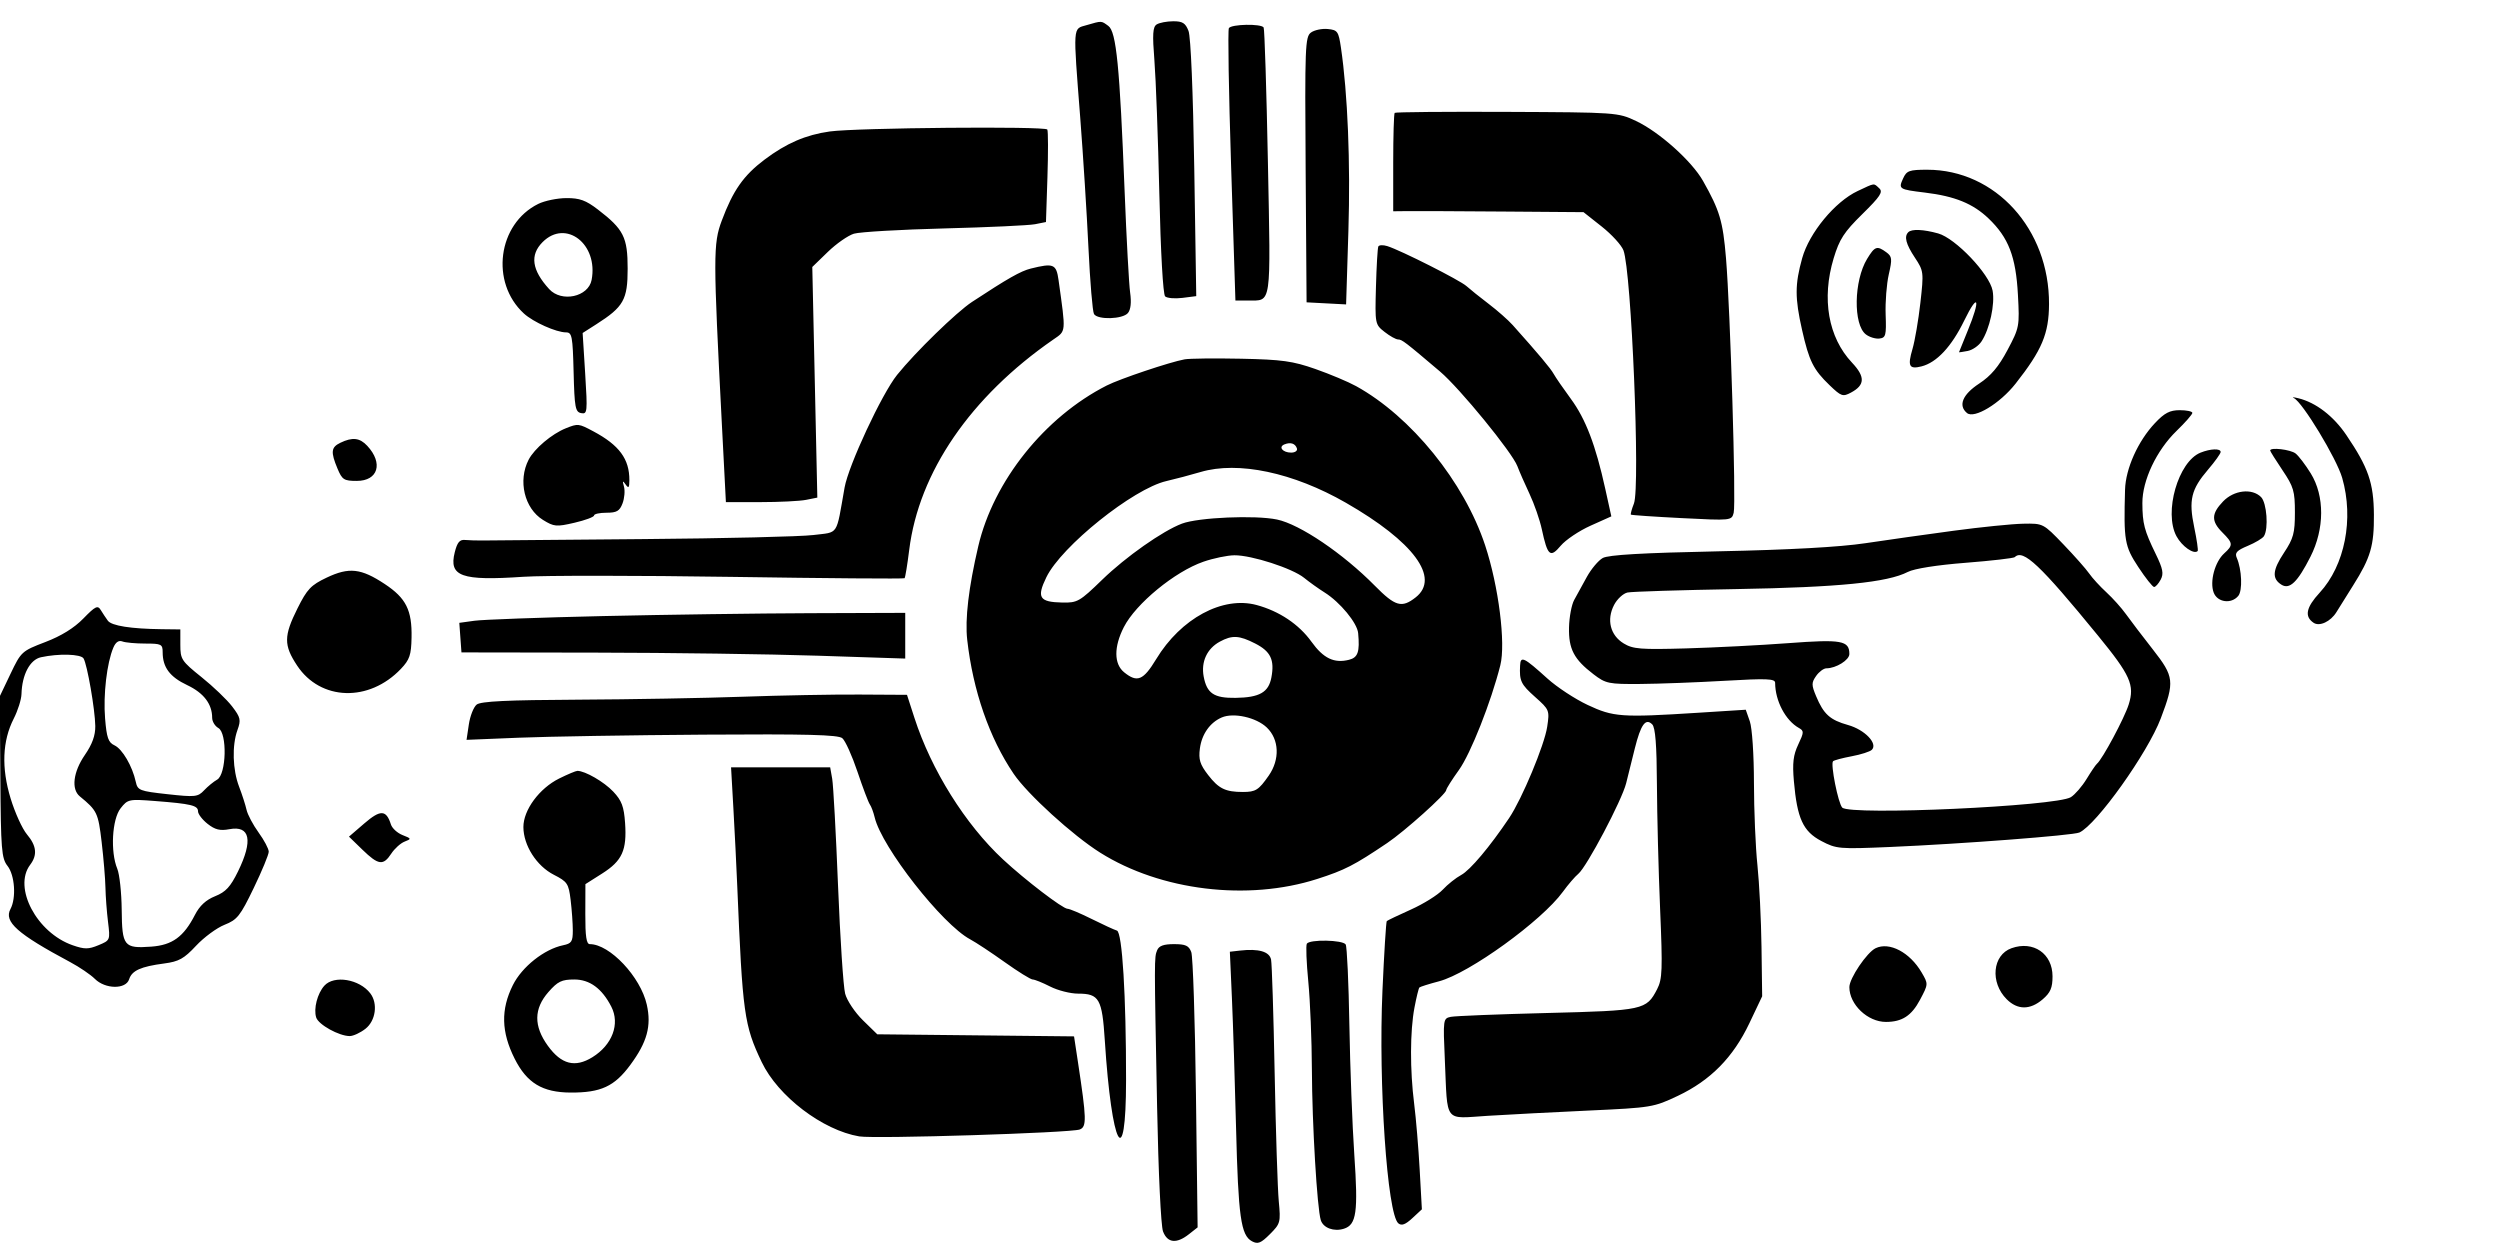 <svg xmlns="http://www.w3.org/2000/svg" width="707" height="353" viewBox="0 0 707 353" version="1.1">
	<path d="M 307.250 7.119 C 303.354 8.244, 303.445 6.886, 305.489 33.277 C 306.307 43.850, 307.353 60.402, 307.812 70.060 C 308.272 79.719, 308.978 88.156, 309.383 88.810 C 310.432 90.508, 317.512 90.293, 318.984 88.519 C 319.774 87.567, 319.996 85.512, 319.605 82.769 C 319.271 80.421, 318.566 67.475, 318.038 54 C 316.660 18.773, 315.696 8.982, 313.443 7.335 C 311.393 5.835, 311.662 5.845, 307.250 7.119 M 327.113 6.909 C 326.001 7.613, 325.873 9.646, 326.469 17.144 C 326.878 22.290, 327.503 39.190, 327.857 54.700 C 328.237 71.352, 328.909 83.276, 329.500 83.819 C 330.050 84.325, 332.255 84.515, 334.400 84.242 L 338.301 83.746 337.738 47.623 C 337.399 25.942, 336.750 10.401, 336.112 8.750 C 335.251 6.520, 334.430 6.003, 331.775 6.015 C 329.974 6.024, 327.876 6.426, 327.113 6.909 M 347.526 7.958 C 347.200 8.485, 347.484 26.035, 348.155 46.958 L 349.377 85 352.938 84.985 C 359.683 84.956, 359.374 87.103, 358.564 45.867 C 358.161 25.335, 357.618 8.190, 357.357 7.768 C 356.671 6.658, 348.228 6.822, 347.526 7.958 M 370.736 9.206 C 369.097 10.409, 368.991 13.150, 369.236 48 L 369.500 85.500 375.090 85.795 L 380.679 86.090 381.329 65.221 C 381.925 46.075, 381.125 26.412, 379.223 13.500 C 378.541 8.873, 378.263 8.478, 375.493 8.206 C 373.847 8.044, 371.706 8.494, 370.736 9.206 M 394.419 31.917 C 394.188 32.146, 394 38.501, 394 46.040 L 394 59.747 398.250 59.700 C 400.587 59.674, 412.697 59.731, 425.160 59.826 L 447.820 60 452.958 64.061 C 455.784 66.295, 458.552 69.322, 459.110 70.789 C 461.371 76.736, 463.898 137.738, 462.076 142.389 C 461.453 143.977, 461.069 145.396, 461.222 145.540 C 461.375 145.685, 467.846 146.127, 475.602 146.522 C 489.624 147.237, 489.707 147.228, 490.286 145.012 C 490.988 142.332, 489.341 87.809, 488.112 73 C 487.247 62.579, 486.332 59.505, 481.614 51.167 C 478.432 45.543, 469.224 37.303, 462.671 34.215 C 457.558 31.805, 457.151 31.777, 426.169 31.639 C 408.936 31.563, 394.649 31.688, 394.419 31.917 M 234.650 37.181 C 227.876 38.133, 222.373 40.507, 216.235 45.126 C 210.282 49.605, 207.296 53.860, 204.113 62.403 C 201.677 68.940, 201.680 72.345, 204.158 120.250 L 205.283 142 215.017 142 C 220.370 142, 226.188 141.712, 227.946 141.361 L 231.141 140.722 230.429 108.111 L 229.716 75.500 234.100 71.248 C 236.512 68.909, 239.838 66.587, 241.492 66.088 C 243.146 65.588, 254.659 64.919, 267.076 64.600 C 279.493 64.281, 291.036 63.743, 292.726 63.405 L 295.800 62.790 296.214 50.145 C 296.441 43.190, 296.427 37.109, 296.181 36.631 C 295.677 35.650, 242.140 36.129, 234.650 37.181 M 538.198 50.464 C 536.835 53.457, 537.008 53.569, 544.371 54.462 C 552.844 55.490, 557.967 57.576, 562.373 61.793 C 568.021 67.199, 570.083 72.553, 570.668 83.337 C 571.154 92.289, 571.086 92.649, 567.721 98.988 C 565.207 103.722, 563.038 106.289, 559.693 108.488 C 554.999 111.572, 553.715 114.689, 556.266 116.806 C 558.321 118.511, 565.570 114.128, 570.001 108.500 C 577.471 99.012, 579.426 94.362, 579.465 86 C 579.564 64.808, 564.324 48, 545.011 48 C 539.934 48, 539.200 48.265, 538.198 50.464 M 525.341 54.024 C 518.934 57.029, 511.648 65.848, 509.658 73.008 C 507.584 80.466, 507.577 84.230, 509.622 93.303 C 511.602 102.092, 512.811 104.521, 517.397 108.929 C 520.700 112.104, 521.149 112.258, 523.465 111.019 C 527.437 108.893, 527.515 106.551, 523.748 102.557 C 517.026 95.430, 515.103 84.479, 518.562 73.027 C 520.189 67.643, 521.489 65.640, 526.658 60.556 C 531.757 55.541, 532.581 54.285, 531.450 53.250 C 529.798 51.738, 530.369 51.665, 525.341 54.024 M 152.226 57.659 C 140.757 63.313, 138.581 79.870, 148.153 88.654 C 150.803 91.086, 157.309 94, 160.089 94 C 161.757 94, 161.962 95.083, 162.217 105.238 C 162.469 115.262, 162.700 116.514, 164.354 116.831 C 166.107 117.167, 166.169 116.552, 165.490 105.678 L 164.771 94.170 168.635 91.705 C 176.358 86.778, 177.500 84.754, 177.500 75.989 C 177.500 67.082, 176.378 64.851, 169.079 59.250 C 165.675 56.637, 163.929 56.004, 160.172 56.023 C 157.603 56.035, 154.027 56.772, 152.226 57.659 M 539.667 65.667 C 538.434 66.900, 538.985 69.020, 541.544 72.886 C 544.020 76.628, 544.061 76.965, 543.087 85.615 C 542.537 90.502, 541.528 96.398, 540.845 98.718 C 539.423 103.552, 539.908 104.491, 543.376 103.620 C 547.691 102.537, 551.890 98.043, 555.481 90.663 C 559.470 82.467, 560.187 84.503, 556.481 93.500 C 555.121 96.800, 554.007 99.550, 554.005 99.611 C 554.002 99.673, 555.105 99.511, 556.456 99.253 C 557.807 98.995, 559.570 97.779, 560.374 96.551 C 562.690 93.017, 564.222 85.997, 563.508 82.189 C 562.621 77.465, 553.015 67.377, 548.104 66.012 C 543.925 64.851, 540.617 64.716, 539.667 65.667 M 153.455 68.455 C 149.799 72.110, 150.389 76.359, 155.299 81.750 C 158.807 85.601, 166.390 83.971, 167.308 79.168 C 169.247 69.025, 160.020 61.890, 153.455 68.455 M 389.789 69.709 C 389.580 70.144, 389.280 75.275, 389.121 81.112 C 388.836 91.616, 388.861 91.745, 391.551 93.862 C 393.046 95.038, 394.772 96.001, 395.385 96.001 C 396.472 96.002, 397.369 96.689, 407.257 105.084 C 412.839 109.823, 427.657 127.954, 429.111 131.823 C 429.664 133.296, 431.213 136.830, 432.553 139.678 C 433.894 142.525, 435.457 147.025, 436.027 149.678 C 437.651 157.224, 438.395 157.872, 441.375 154.330 C 442.773 152.670, 446.564 150.122, 449.800 148.670 L 455.685 146.029 453.975 138.265 C 451.244 125.867, 448.427 118.495, 444.245 112.805 C 442.100 109.887, 439.909 106.706, 439.375 105.736 C 438.515 104.172, 435.202 100.223, 427.794 91.932 C 426.532 90.519, 423.475 87.823, 421 85.941 C 418.525 84.058, 415.704 81.797, 414.731 80.917 C 412.904 79.264, 396.170 70.808, 392.334 69.601 C 391.143 69.226, 389.997 69.274, 389.789 69.709 M 528.014 73.217 C 524.263 79.386, 524.060 91.793, 527.665 94.568 C 528.674 95.345, 530.400 95.872, 531.500 95.740 C 533.299 95.524, 533.476 94.846, 533.261 89 C 533.129 85.425, 533.529 80.290, 534.149 77.588 C 535.155 73.207, 535.079 72.531, 533.447 71.338 C 530.815 69.413, 530.198 69.626, 528.014 73.217 M 291.500 75.951 C 288.660 76.657, 284.976 78.749, 274.886 85.384 C 270.467 88.290, 258.890 99.564, 253.698 106.017 C 249.385 111.378, 239.952 131.621, 238.844 137.893 C 236.389 151.793, 237.308 150.400, 230 151.307 C 226.425 151.751, 204.825 152.267, 182 152.453 C 159.175 152.639, 138.925 152.816, 137 152.848 C 135.075 152.880, 132.607 152.814, 131.516 152.703 C 129.996 152.547, 129.313 153.367, 128.601 156.200 C 126.886 163.025, 130.475 164.305, 148 163.115 C 153.775 162.723, 180.314 162.736, 206.975 163.143 C 233.637 163.550, 255.613 163.720, 255.812 163.521 C 256.011 163.322, 256.600 159.726, 257.121 155.530 C 259.849 133.559, 274.457 112.224, 297.859 96.032 C 301.533 93.491, 301.460 94.306, 299.364 79.250 C 298.725 74.659, 297.969 74.342, 291.500 75.951 M 335 101.624 C 330.808 102.395, 316.715 107.129, 313 109.015 C 295.426 117.936, 280.961 136.037, 276.649 154.500 C 273.920 166.188, 272.870 175.084, 273.530 180.935 C 275.154 195.324, 279.792 208.711, 286.665 218.838 C 290.577 224.603, 303.337 236.229, 311.134 241.133 C 328.244 251.895, 352.871 254.881, 372.500 248.574 C 380.314 246.064, 382.909 244.732, 392.298 238.410 C 397.264 235.066, 409 224.535, 409 223.422 C 409 223.046, 410.614 220.492, 412.587 217.746 C 415.898 213.137, 421.676 198.522, 424.288 188.150 C 425.853 181.933, 423.811 165.777, 420.003 154.244 C 414.081 136.306, 399.079 117.793, 383.500 109.195 C 381.300 107.981, 376.125 105.804, 372 104.357 C 365.580 102.106, 362.557 101.687, 351 101.446 C 343.575 101.291, 336.375 101.372, 335 101.624 M 648.703 112.577 C 651.130 113.703, 660.796 129.666, 662.374 135.154 C 665.709 146.751, 663.129 159.882, 655.993 167.623 C 652.153 171.789, 651.640 174.348, 654.288 176.127 C 655.961 177.252, 659.094 175.790, 660.739 173.117 C 661.624 171.677, 663.766 168.250, 665.500 165.500 C 670.415 157.702, 671.405 154.321, 671.341 145.560 C 671.276 136.567, 669.776 132.233, 663.544 123.031 C 659.905 117.657, 654.937 113.842, 650 112.632 C 648.625 112.294, 648.041 112.270, 648.703 112.577 M 609.443 119.629 C 604.617 124.746, 601.129 132.507, 600.962 138.500 C 600.561 152.877, 600.834 154.469, 604.714 160.361 C 606.756 163.462, 608.766 166, 609.179 166 C 609.592 166, 610.431 165.064, 611.043 163.919 C 611.944 162.237, 611.675 160.849, 609.639 156.669 C 606.395 150.007, 605.891 148.085, 605.865 142.283 C 605.836 135.867, 609.867 127.350, 615.528 121.863 C 617.988 119.480, 620 117.185, 620 116.765 C 620 116.344, 618.395 116, 616.433 116 C 613.627 116, 612.135 116.775, 609.443 119.629 M 160.030 121.113 C 156.064 122.695, 151.118 126.870, 149.499 130.002 C 146.429 135.938, 148.297 143.784, 153.553 147.033 C 156.679 148.965, 157.338 149.024, 162.464 147.832 C 165.509 147.124, 168 146.198, 168 145.773 C 168 145.348, 169.586 145, 171.525 145 C 174.412 145, 175.231 144.524, 176.050 142.368 C 176.601 140.920, 176.785 138.783, 176.460 137.618 C 175.989 135.931, 176.083 135.805, 176.919 137 C 177.765 138.208, 177.972 137.978, 177.985 135.815 C 178.019 129.813, 175.127 125.887, 167.790 121.977 C 163.628 119.759, 163.466 119.741, 160.030 121.113 M 96.250 125.220 C 93.619 126.489, 93.475 127.808, 95.449 132.532 C 96.760 135.670, 97.279 136, 100.899 136 C 106.935 136, 108.431 130.986, 103.860 126.080 C 101.733 123.797, 99.682 123.565, 96.250 125.220 M 363.244 125.669 C 361.440 126.389, 362.752 128, 365.142 128 C 366.261 128, 366.989 127.468, 366.771 126.813 C 366.301 125.404, 364.979 124.975, 363.244 125.669 M 622.293 128.015 C 615.991 130.552, 611.873 144.895, 615.509 151.646 C 617.057 154.522, 620.445 156.888, 621.502 155.832 C 621.695 155.639, 621.256 152.624, 620.527 149.131 C 618.918 141.421, 619.640 138.407, 624.434 132.806 C 626.395 130.515, 628 128.271, 628 127.820 C 628 126.772, 625.138 126.870, 622.293 128.015 M 642 127.400 C 642 127.619, 643.575 130.139, 645.500 133 C 648.638 137.663, 649 138.897, 649 144.929 C 649 150.769, 648.594 152.270, 645.922 156.304 C 642.648 161.247, 642.456 163.628, 645.191 165.351 C 647.500 166.804, 649.759 164.626, 653.398 157.439 C 657.396 149.542, 657.432 140.273, 653.488 133.883 C 652 131.472, 650.071 128.938, 649.200 128.250 C 647.767 127.118, 642 126.437, 642 127.400 M 339.500 133.491 C 336.750 134.307, 332.407 135.458, 329.848 136.049 C 320.463 138.217, 300.165 154.485, 295.908 163.250 C 293.114 169.003, 293.910 170.263, 300.425 170.403 C 304.688 170.494, 305.330 170.127, 311.722 163.924 C 318.381 157.463, 328.815 150.128, 334.265 148.078 C 338.926 146.325, 354.959 145.634, 361.138 146.921 C 367.599 148.267, 379.826 156.540, 388.792 165.633 C 394.594 171.517, 396.415 172.035, 400.365 168.927 C 407.360 163.425, 399.781 153.168, 380.588 142.163 C 365.690 133.620, 350.132 130.337, 339.500 133.491 M 628.687 141.805 C 625.345 145.293, 625.300 147.391, 628.500 150.591 C 631.519 153.610, 631.568 154.176, 629.006 156.495 C 626.359 158.890, 624.857 164.493, 626.032 167.585 C 627.090 170.366, 631.014 170.893, 632.984 168.519 C 634.233 167.014, 633.993 161.024, 632.553 157.745 C 631.939 156.346, 632.566 155.662, 635.641 154.382 C 637.763 153.498, 639.831 152.263, 640.235 151.638 C 641.589 149.541, 641.053 142.196, 639.429 140.571 C 636.869 138.011, 631.759 138.598, 628.687 141.805 M 552.500 150.092 C 544.800 151.126, 533.550 152.715, 527.500 153.623 C 520.242 154.712, 506.123 155.490, 486 155.910 C 464.367 156.361, 454.847 156.913, 453.253 157.807 C 452.018 158.500, 449.993 160.911, 448.753 163.164 C 447.514 165.418, 445.902 168.350, 445.172 169.680 C 444.442 171.010, 443.788 174.491, 443.720 177.415 C 443.577 183.527, 445.104 186.451, 450.649 190.683 C 454.125 193.336, 454.898 193.496, 463.920 193.425 C 469.189 193.384, 479.913 192.980, 487.750 192.527 C 499.681 191.837, 502.001 191.931, 502.006 193.102 C 502.026 198.207, 504.941 203.748, 508.718 205.862 C 510.200 206.691, 510.185 207.091, 508.539 210.560 C 507.133 213.522, 506.865 215.790, 507.312 220.926 C 508.229 231.464, 509.906 235.120, 515.064 237.834 C 519.328 240.078, 520.082 240.143, 534.500 239.527 C 554.689 238.664, 586.235 236.255, 588.041 235.437 C 592.880 233.247, 607.359 212.951, 611.067 203.160 C 615.021 192.720, 614.868 191.379, 608.840 183.684 C 605.903 179.935, 602.476 175.435, 601.224 173.684 C 599.973 171.933, 597.479 169.150, 595.682 167.500 C 593.885 165.850, 591.697 163.459, 590.819 162.186 C 589.941 160.914, 586.656 157.201, 583.520 153.936 C 577.829 148.011, 577.808 148, 572.159 148.106 C 569.047 148.164, 560.200 149.058, 552.500 150.092 M 340.332 158.851 C 332.246 161.646, 321.205 170.717, 317.824 177.345 C 314.972 182.936, 315.004 187.775, 317.909 190.127 C 321.610 193.124, 323.322 192.422, 326.964 186.412 C 333.950 174.886, 345.760 168.513, 355.352 171.094 C 361.764 172.820, 367.337 176.549, 370.884 181.488 C 374.263 186.193, 377.288 187.647, 381.500 186.589 C 384.025 185.956, 384.573 184.359, 384.087 179.054 C 383.823 176.173, 378.985 170.310, 374.597 167.554 C 372.894 166.484, 370.287 164.621, 368.804 163.414 C 365.500 160.725, 353.951 156.988, 349.082 157.033 C 347.112 157.051, 343.175 157.869, 340.332 158.851 M 569.778 157.556 C 569.472 157.861, 563.209 158.583, 555.861 159.160 C 547.715 159.799, 541.339 160.808, 539.525 161.746 C 533.784 164.714, 520.031 166.089, 491 166.595 C 475.325 166.868, 461.496 167.303, 460.268 167.560 C 459.041 167.818, 457.325 169.405, 456.455 171.087 C 454.286 175.282, 455.382 179.654, 459.183 181.965 C 461.813 183.564, 463.956 183.734, 476.838 183.366 C 484.902 183.136, 497.928 182.467, 505.784 181.879 C 520.814 180.755, 523 181.147, 523 184.962 C 523 186.655, 519.231 189, 516.510 189 C 515.742 189, 514.435 189.968, 513.607 191.151 C 512.269 193.061, 512.267 193.704, 513.588 196.865 C 515.729 201.988, 517.517 203.605, 522.626 205.035 C 527.348 206.357, 531.118 210.282, 529.357 212.043 C 528.841 212.559, 526.278 213.382, 523.663 213.871 C 521.047 214.359, 518.672 214.994, 518.385 215.282 C 517.615 216.052, 519.842 227.242, 520.995 228.395 C 523.274 230.674, 581.530 228.010, 585.637 225.440 C 586.812 224.704, 588.813 222.392, 590.084 220.301 C 591.355 218.210, 592.671 216.275, 593.008 216 C 594.535 214.757, 600.793 203.078, 602.001 199.219 C 603.721 193.724, 602.494 190.980, 593.281 179.714 C 576.929 159.718, 572.135 155.198, 569.778 157.556 M 92.381 163.354 C 87.921 165.473, 86.860 166.592, 84.131 172.053 C 80.229 179.861, 80.213 182.469, 84.030 188.232 C 90.643 198.215, 104.366 198.641, 113.388 189.143 C 115.849 186.552, 116.292 185.246, 116.388 180.301 C 116.538 172.553, 114.836 169.151, 108.819 165.170 C 102.093 160.719, 98.713 160.346, 92.381 163.354 M 23.562 174.925 C 20.955 177.603, 17.327 179.846, 12.824 181.567 C 6.163 184.113, 5.960 184.297, 2.981 190.539 L -0.060 196.912 0.099 219.706 C 0.243 240.316, 0.437 242.729, 2.129 244.885 C 4.195 247.518, 4.633 253.948, 2.960 257.075 C 1.039 260.664, 4.892 264.089, 19.832 272.075 C 22.482 273.491, 25.628 275.628, 26.825 276.825 C 29.766 279.766, 35.600 279.835, 36.519 276.939 C 37.302 274.474, 39.813 273.343, 46.441 272.471 C 50.585 271.925, 52.037 271.118, 55.441 267.466 C 57.673 265.072, 61.300 262.401, 63.500 261.530 C 67.090 260.110, 67.936 259.044, 71.750 251.140 C 74.088 246.295, 76 241.670, 76 240.863 C 76 240.055, 74.712 237.618, 73.137 235.447 C 71.563 233.276, 70.025 230.375, 69.719 229 C 69.413 227.625, 68.471 224.700, 67.625 222.500 C 65.778 217.694, 65.575 210.816, 67.153 206.454 C 68.186 203.597, 68.031 202.907, 65.654 199.791 C 64.196 197.879, 60.302 194.148, 57.001 191.501 C 51.326 186.949, 51 186.452, 51 182.344 L 51 178 45.750 177.938 C 37.022 177.834, 31.555 176.973, 30.500 175.536 C 29.950 174.786, 29.050 173.433, 28.500 172.528 C 27.631 171.098, 26.983 171.414, 23.562 174.925 M 170.500 174.226 C 152.900 174.625, 136.563 175.219, 134.196 175.545 L 129.892 176.139 130.196 180.319 L 130.500 184.500 168.500 184.561 C 189.400 184.594, 217.637 184.987, 231.250 185.433 L 256 186.245 256 179.782 L 256 173.318 229.250 173.409 C 214.537 173.459, 188.100 173.827, 170.500 174.226 M 344.961 181.461 C 341.341 183.431, 339.619 187.154, 340.400 191.320 C 341.296 196.097, 343.310 197.446, 349.415 197.357 C 356.200 197.259, 358.759 195.799, 359.552 191.575 C 360.484 186.608, 359.339 184.214, 354.967 181.983 C 350.433 179.670, 348.444 179.566, 344.961 181.461 M 32.054 183.152 C 30.218 187.495, 29.171 196.450, 29.716 203.148 C 30.164 208.649, 30.624 209.967, 32.379 210.783 C 34.598 211.815, 37.437 216.677, 38.394 221.086 C 38.923 223.522, 39.448 223.727, 47.387 224.599 C 55.203 225.458, 55.956 225.379, 57.709 223.513 C 58.749 222.406, 60.414 221.041, 61.409 220.480 C 64.032 219.001, 64.305 207.314, 61.750 205.882 C 60.788 205.342, 60 204.044, 60 202.997 C 60 199.088, 57.608 195.961, 52.924 193.746 C 48.023 191.430, 46 188.714, 46 184.453 C 46 182.182, 45.636 182, 41.082 182 C 38.377 182, 35.462 181.731, 34.605 181.402 C 33.578 181.008, 32.708 181.604, 32.054 183.152 M 11.588 185.868 C 8.470 186.545, 6.226 190.787, 6.076 196.290 C 6.034 197.824, 5.050 200.942, 3.889 203.217 C 0.662 209.544, 0.364 217.140, 3.005 225.811 C 4.230 229.832, 6.305 234.397, 7.616 235.955 C 10.353 239.208, 10.627 241.788, 8.532 244.559 C 3.648 251.016, 10.393 263.792, 20.550 267.319 C 23.905 268.485, 25.004 268.483, 27.844 267.305 C 31.170 265.925, 31.184 265.890, 30.548 260.709 C 30.196 257.844, 29.868 253.475, 29.819 251 C 29.770 248.525, 29.287 242.733, 28.745 238.130 C 27.772 229.864, 27.467 229.227, 22.572 225.211 C 20.101 223.183, 20.696 218.302, 24 213.500 C 26.096 210.454, 26.984 207.989, 26.947 205.320 C 26.884 200.687, 24.657 187.871, 23.625 186.203 C 22.851 184.950, 16.619 184.777, 11.588 185.868 M 429.882 188.200 C 429.655 192.588, 430.102 193.519, 434.170 197.139 C 438.167 200.696, 438.244 200.887, 437.547 205.533 C 436.771 210.709, 430.432 225.907, 426.782 231.345 C 421.339 239.452, 415.761 246.076, 413.230 247.441 C 411.728 248.250, 409.375 250.125, 408 251.609 C 406.625 253.092, 402.586 255.614, 399.024 257.213 C 395.462 258.811, 392.382 260.285, 392.180 260.486 C 391.978 260.688, 391.428 269.549, 390.957 280.177 C 389.791 306.462, 392.312 343.354, 395.451 345.959 C 396.364 346.717, 397.443 346.319, 399.407 344.499 L 402.107 341.996 401.483 330.748 C 401.140 324.562, 400.441 316.205, 399.929 312.178 C 398.717 302.625, 398.748 291.600, 400.007 284.963 C 400.561 282.042, 401.189 279.477, 401.404 279.263 C 401.618 279.049, 404.124 278.259, 406.973 277.507 C 415.486 275.261, 436 260.428, 441.986 252.190 C 443.460 250.160, 445.426 247.875, 446.354 247.111 C 448.731 245.153, 458.681 226.307, 459.876 221.500 C 460.422 219.300, 461.524 214.872, 462.324 211.660 C 464.013 204.880, 465.385 202.984, 467.250 204.853 C 468.137 205.741, 468.522 210.668, 468.576 221.803 C 468.618 230.436, 469.023 246.279, 469.477 257.009 C 470.208 274.322, 470.112 276.882, 468.629 279.750 C 465.595 285.618, 464.805 285.789, 437.500 286.477 C 423.750 286.823, 411.504 287.312, 410.287 287.563 C 408.118 288.010, 408.085 288.250, 408.601 299.760 C 409.415 317.919, 408.188 316.331, 420.796 315.548 C 426.683 315.183, 439.600 314.511, 449.500 314.055 C 467.019 313.248, 467.687 313.138, 474.500 309.905 C 483.746 305.519, 490.133 299.033, 494.721 289.373 L 498.340 281.752 498.153 267.796 C 498.051 260.119, 497.532 249.713, 497.001 244.669 C 496.469 239.626, 496.027 229.155, 496.017 221.399 C 496.008 213.412, 495.502 205.870, 494.852 204.005 L 493.703 200.711 480.102 201.574 C 458.509 202.944, 456.267 202.784, 448.966 199.350 C 445.410 197.677, 440.308 194.327, 437.630 191.904 C 430.912 185.829, 430.026 185.405, 429.882 188.200 M 210 197.036 C 199.275 197.420, 178.324 197.794, 163.441 197.867 C 143.470 197.965, 135.970 198.327, 134.810 199.250 C 133.945 199.938, 132.946 202.464, 132.589 204.865 L 131.940 209.229 146.720 208.623 C 154.849 208.289, 178.415 207.900, 199.090 207.758 C 228.143 207.559, 237.025 207.786, 238.203 208.759 C 239.041 209.451, 240.973 213.726, 242.496 218.259 C 244.019 222.792, 245.593 226.950, 245.995 227.500 C 246.396 228.050, 247.010 229.699, 247.360 231.164 C 249.373 239.608, 266.464 261.425, 274.368 265.643 C 275.945 266.484, 280.334 269.384, 284.121 272.086 C 287.909 274.789, 291.474 277, 292.043 277 C 292.613 277, 294.844 277.900, 297 279 C 299.156 280.100, 302.706 281, 304.889 281 C 310.849 281, 311.685 282.464, 312.438 294.211 C 314.378 324.507, 318.429 332.112, 318.451 305.500 C 318.472 281.621, 317.371 263.619, 315.864 263.170 C 315.114 262.947, 311.899 261.467, 308.720 259.882 C 305.541 258.297, 302.469 257, 301.894 257 C 300.551 257, 289.917 248.868, 283.661 243.055 C 272.999 233.150, 263.366 217.755, 258.598 203 L 256.497 196.500 242.999 196.419 C 235.574 196.375, 220.725 196.653, 210 197.036 M 345.500 202.900 C 342.177 204.335, 339.859 207.631, 339.328 211.672 C 338.918 214.800, 339.345 216.172, 341.663 219.175 C 344.644 223.038, 346.565 223.974, 351.500 223.971 C 355.105 223.969, 355.941 223.439, 358.798 219.346 C 361.994 214.768, 361.765 209.107, 358.249 205.739 C 355.265 202.880, 348.852 201.452, 345.500 202.900 M 207.410 228.750 C 207.776 235.213, 208.263 245, 208.491 250.500 C 209.994 286.691, 210.447 289.955, 215.409 300.356 C 220.019 310.020, 232.635 319.631, 243 321.376 C 247.408 322.118, 302.852 320.379, 305.347 319.421 C 307.352 318.651, 307.294 316.492, 304.834 300.294 L 303.740 293.088 275.916 292.794 L 248.093 292.500 244.017 288.519 C 241.776 286.329, 239.521 282.954, 239.008 281.019 C 238.495 279.083, 237.590 265.350, 236.997 250.500 C 236.405 235.650, 235.662 222.037, 235.347 220.250 L 234.773 217 220.758 217 L 206.743 217 207.410 228.750 M 158.142 220.159 C 152.526 222.939, 147.994 229.088, 148.016 233.900 C 148.040 239.095, 151.741 244.890, 156.632 247.389 C 160.455 249.343, 160.809 249.873, 161.373 254.500 C 161.708 257.250, 161.987 261.131, 161.991 263.125 C 161.999 266.278, 161.642 266.824, 159.250 267.317 C 153.919 268.417, 147.623 273.407, 145.044 278.577 C 141.594 285.494, 141.745 291.833, 145.541 299.395 C 148.995 306.276, 153.403 308.942, 161.384 308.978 C 169.931 309.016, 173.757 307.244, 178.247 301.165 C 183.014 294.712, 184.265 290.146, 182.915 284.122 C 181.152 276.253, 172.438 267, 166.790 267 C 165.836 267, 165.507 264.790, 165.527 258.517 L 165.554 250.035 170.299 247.026 C 175.953 243.440, 177.310 240.446, 176.773 232.749 C 176.447 228.076, 175.822 226.413, 173.436 223.876 C 170.834 221.109, 165.458 217.999, 163.282 218.001 C 162.852 218.001, 160.539 218.972, 158.142 220.159 M 34.098 228.602 C 31.685 231.670, 31.182 240.894, 33.166 245.685 C 33.808 247.233, 34.370 252.454, 34.416 257.286 C 34.515 267.602, 35.045 268.265, 42.758 267.711 C 48.720 267.284, 51.941 264.945, 55.128 258.730 C 56.454 256.144, 58.248 254.485, 60.838 253.448 C 63.838 252.248, 65.168 250.809, 67.307 246.446 C 71.608 237.676, 70.735 233.396, 64.869 234.497 C 62.227 234.992, 60.825 234.650, 58.723 232.997 C 57.225 231.819, 56 230.221, 56 229.446 C 56 227.782, 54.078 227.320, 43.848 226.527 C 36.431 225.953, 36.132 226.016, 34.098 228.602 M 103.049 232.848 L 98.690 236.603 102.498 240.301 C 107.013 244.685, 108.384 244.870, 110.657 241.401 C 111.593 239.972, 113.291 238.443, 114.430 238.004 C 116.406 237.242, 116.379 237.159, 113.836 236.160 C 112.370 235.585, 110.890 234.229, 110.547 233.148 C 109.226 228.988, 107.607 228.923, 103.049 232.848 M 369.573 266.881 C 369.274 267.366, 369.461 272.203, 369.989 277.631 C 370.517 283.059, 370.973 294.250, 371.003 302.500 C 371.060 317.820, 372.477 341.776, 373.522 345.068 C 374.219 347.266, 377.231 348.379, 380.057 347.482 C 383.612 346.354, 384.109 342.835, 383.002 326.637 C 382.434 318.312, 381.804 301.756, 381.602 289.846 C 381.401 277.936, 380.932 267.698, 380.559 267.096 C 379.755 265.794, 370.359 265.611, 369.573 266.881 M 327.233 268.750 C 326.407 270.801, 326.407 270.849, 327.226 313 C 327.586 331.538, 328.307 346.681, 328.904 348.250 C 330.150 351.524, 332.708 351.804, 336.208 349.051 L 338.686 347.102 338.212 309.301 C 337.951 288.510, 337.357 270.488, 336.893 269.250 C 336.209 267.425, 335.283 267, 331.993 267 C 329.065 267, 327.741 267.487, 327.233 268.750 M 530.425 268.152 C 527.949 269.342, 523 276.675, 523 279.153 C 523 284.080, 528.165 289, 533.339 289 C 537.906 289, 540.583 287.261, 542.983 282.737 C 545.347 278.282, 545.347 278.279, 543.424 274.995 C 540.101 269.319, 534.324 266.278, 530.425 268.152 M 568.851 268.154 C 563.469 270.075, 562.741 277.832, 567.495 282.586 C 570.559 285.650, 574.124 285.657, 577.672 282.606 C 579.874 280.712, 580.455 279.357, 580.455 276.111 C 580.455 269.675, 575.022 265.950, 568.851 268.154 M 350.652 268.826 L 347.803 269.152 348.388 282.326 C 348.709 289.572, 349.236 306.075, 349.559 319 C 350.186 344.130, 350.920 349.352, 354.061 351.033 C 355.720 351.920, 356.572 351.582, 359.140 349.014 C 362.098 346.056, 362.201 345.671, 361.637 339.714 C 361.314 336.296, 360.790 320, 360.473 303.500 C 360.156 287, 359.699 272.539, 359.458 271.365 C 358.993 269.100, 355.943 268.221, 350.652 268.826 M 91.733 278.750 C 89.747 280.953, 88.636 285.277, 89.420 287.747 C 90.063 289.775, 95.884 293, 98.899 293 C 99.906 293, 101.916 292.067, 103.365 290.927 C 106.256 288.653, 106.916 283.775, 104.718 280.913 C 101.633 276.895, 94.479 275.703, 91.733 278.750 M 155.104 280.535 C 150.943 285.274, 150.890 290.168, 154.939 295.757 C 158.749 301.017, 162.628 302.011, 167.527 298.983 C 173.164 295.499, 175.385 289.564, 172.878 284.684 C 170.235 279.539, 166.777 277, 162.417 277 C 158.850 277, 157.733 277.540, 155.104 280.535" stroke="none" fill="#000000" fill-rule="evenodd"/>
</svg>